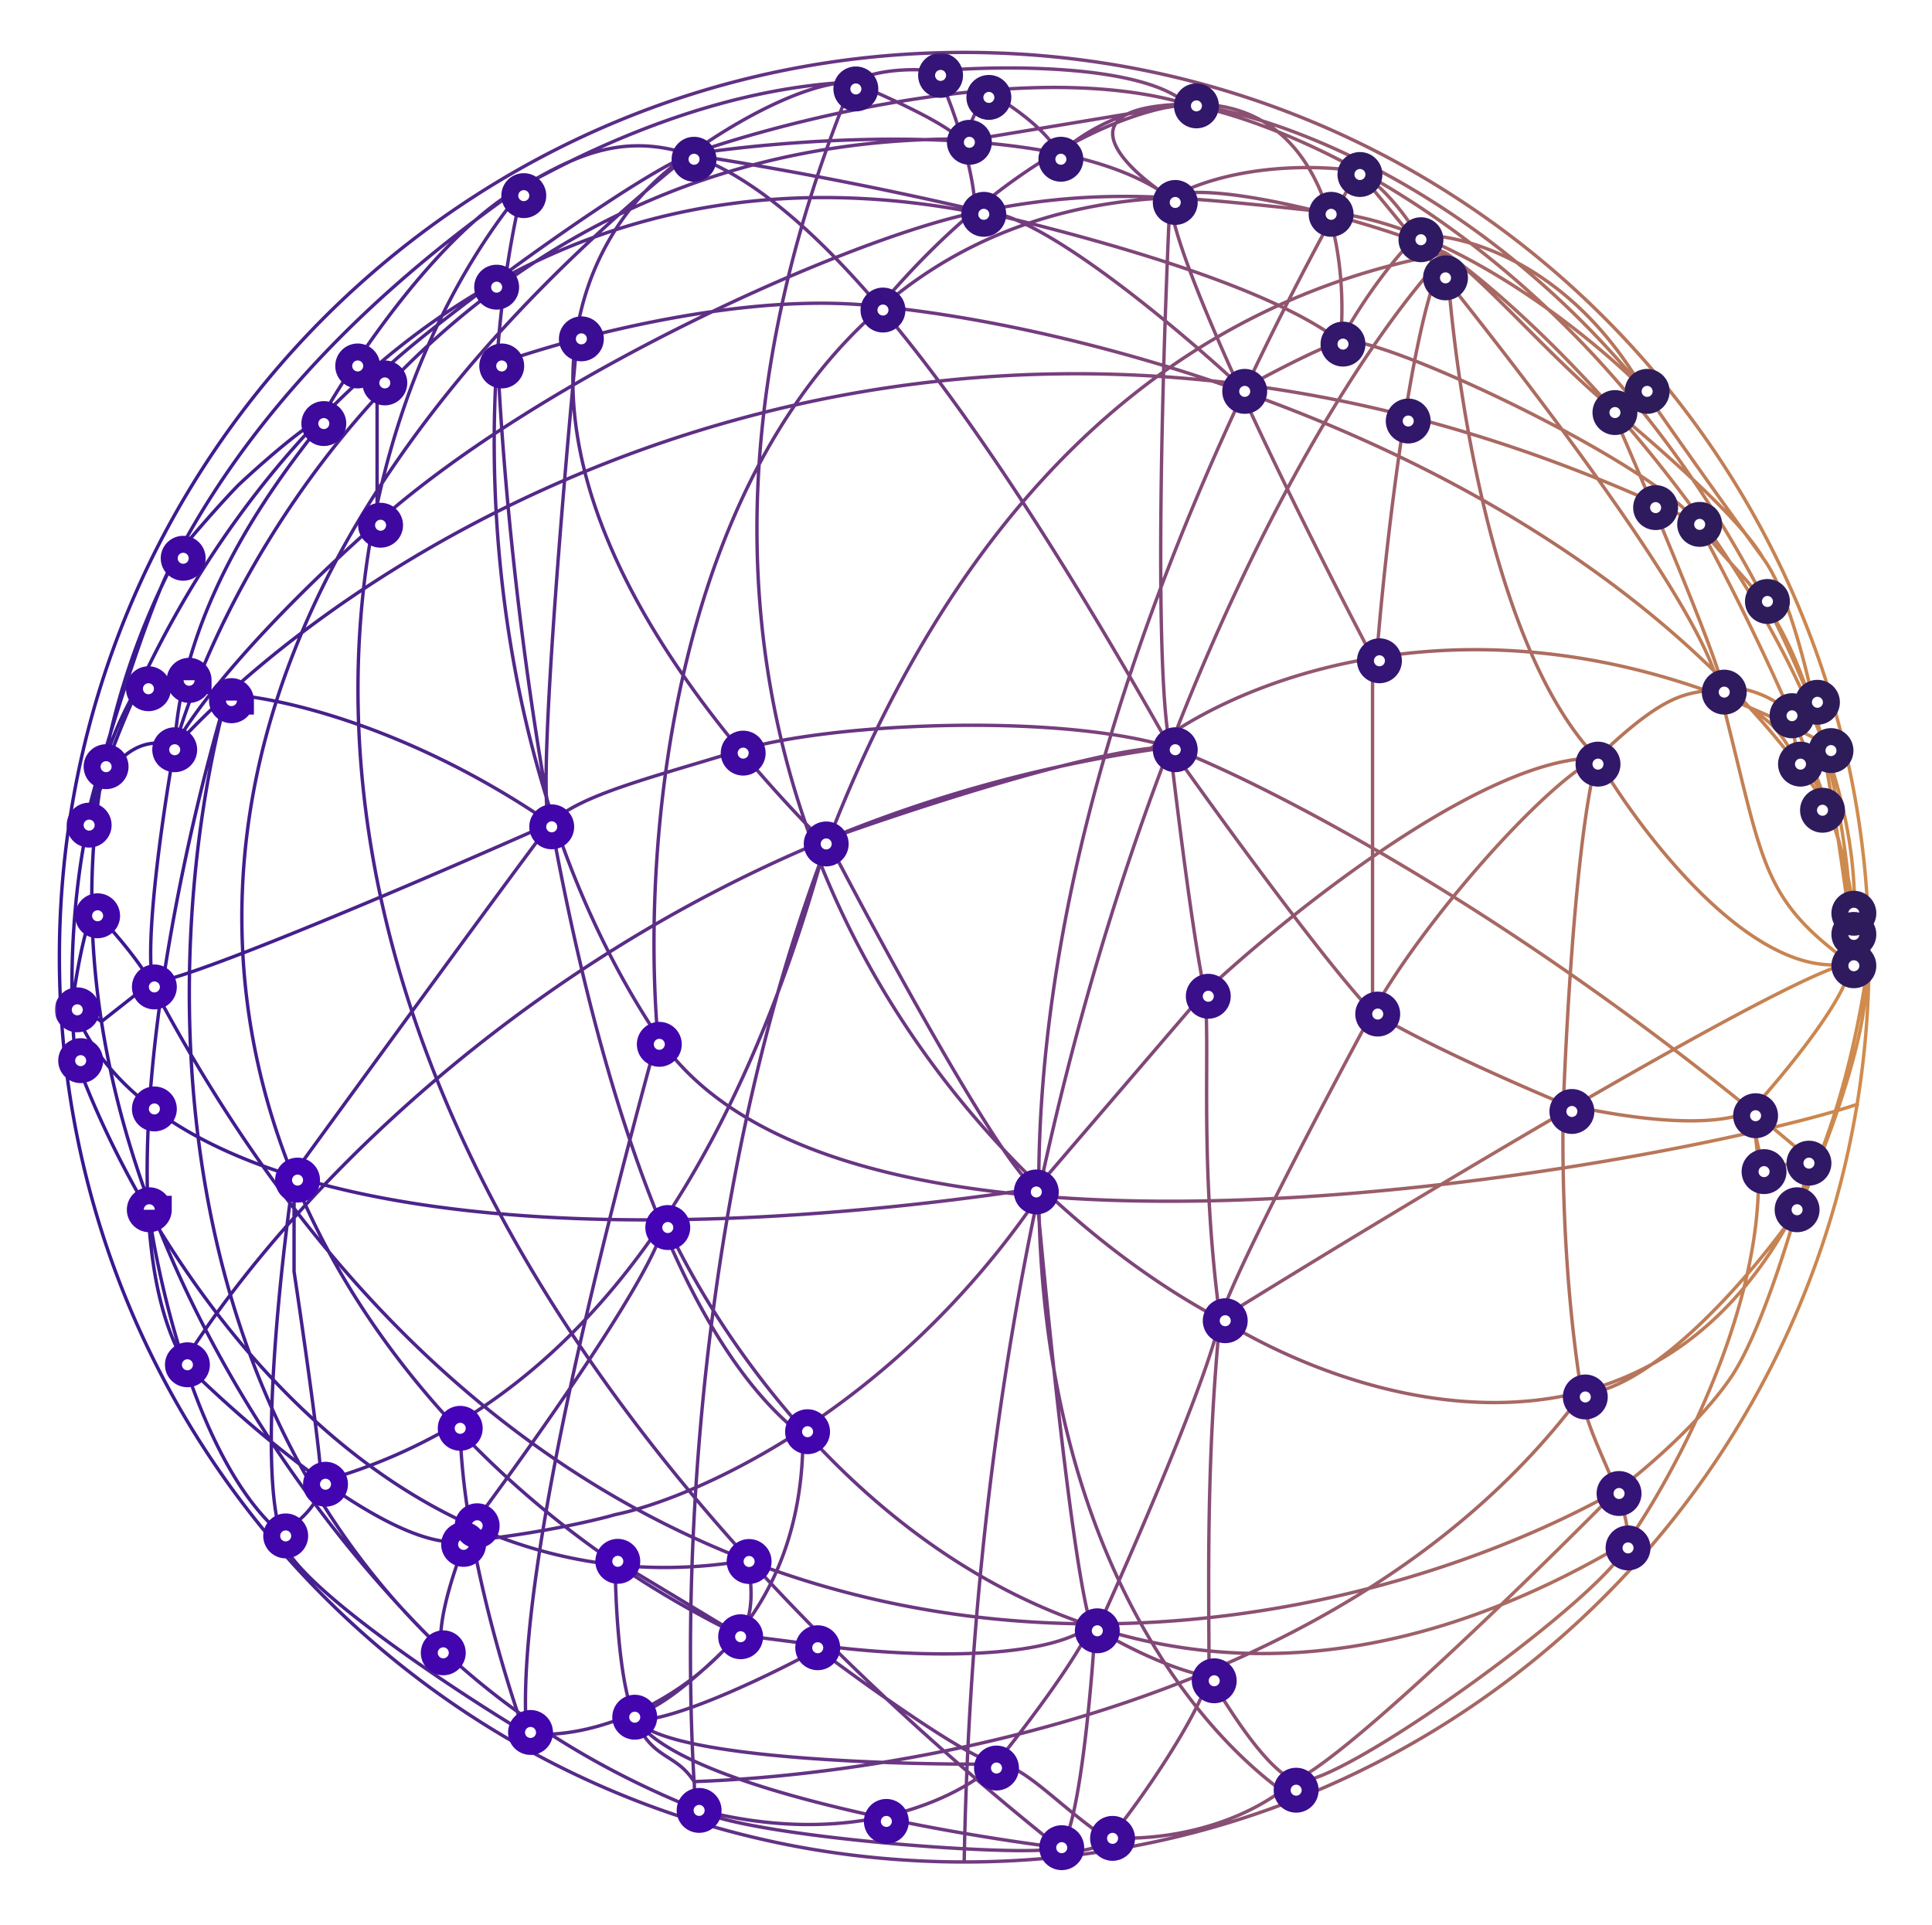 <svg xmlns="http://www.w3.org/2000/svg" width="553" height="551" fill="none"><path stroke="url(#a)" stroke-width=".97" d="M346.065 479.863c0-25.222-.97-60.379 3.153-102.331m-3.153 102.331c5.739 9.295 16.15 26.334 24.492 29.826m-24.492-29.826c-11.639-1.94-27.351-10.45-33.751-14.463m33.751 14.463c-2.855 10.982-19.244 35.236-28.252 46.073m31.405-148.404c-6.063-45.349-2.668-77.601-4.365-93.603m4.365 93.603c-3.492 17.073-25.381 67.413-35.889 90.448m35.889-90.448c4.159-13.578 30.832-64.181 43.649-87.785m-43.649 87.785c53.268-33.061 163.956-99.496 180.416-101.85m-180.416 101.85c52.573 32.479 163.326 57.24 185.751-103.548M349.218 377.532c-68.707-36.353-185.945-158.055-105.243-354.045M344.853 283.93c-3.104-13.968-7.922-52.541-9.942-70.081m9.942 70.081-48.257 56.256m48.257-56.256c24.066-22.553 80.214-67.513 112.275-66.931m-122.217-3.15c13.741 19.48 44.57 61.931 57.956 75.899m-57.956-75.899c-32.737-9.943-98.211-6.792-123.023.901-24.811 7.693-46.158 12.757-54.241 20.921m177.264-21.822c-4.85-23.86-2.021-114.784 0-157.264m0 157.264c-33.601-59.803-60.77-99.829-83.164-126.1m83.164 126.1c-1.598 0-3.413.113-5.411.325m5.411-.325C179.132 234.737 80.049 342.827 49.979 394.262m284.932-180.414c27.187 10.344 101.915 48.445 183.326 118.093m-3.88-114.215c-7.033-12.125-8.003-10.911-21.34-20.612 0-5.625-21.339-56.052-32.009-80.562m53.349 101.174c-.324-3.799-1.213-11.834-2.183-13.58-1.212-2.182-11.397-8.728-20.127-7.032m22.31 20.612c3.697 3.092 6.588 7.923 8.816 13.358m-31.126-33.97c-8.73 1.697-14.065-.243-34.919 19.884m34.919-19.884c12.79 49.076 11.02 59.37 37.587 78.568m-37.587-78.568c-4.85-25.8-70.94-109.49-103.378-148.11m68.459 167.994c-15.035 7.275-49.954 46.802-64.261 72.749m64.261-72.749C450 243 447.5 315.936 447.5 315.936m9.628-98.938c12.771 21.906 45.152 64.31 72.506 58.684m-72.506-58.684C426.477 185.397 415.94 105.326 414 72.5m-21.133 217.247c18.429 11.252 54.633 26.189 54.633 26.189m-54.633-26.189v-102.01M414 72.5c-9.7 15.52-17.657 85.464-19.921 115.237-.416.137-.821.273-1.212.407-19.319-36.659-57.956-114.292-57.956-131.56M414 72.5c-22.31-9.864-70.166-21.642-79.089-15.916M414 72.5c12.188 8.933 29.674 29.6 47.008 44.052M414 72.5c-43.842 46.806-133.628 209.644-138.016 460.469M414 72.5c32.541 23.388 86.483 81.758 107.901 140.159M414 72.5c-190.805 34.415-223.059 305.98-215.335 437.46M383.652 97.69c-7.372 2.523-21.663 10.105-27.887 13.581-19.723-18.403-62.661-54.253-76.628-50.44m104.515 36.86c9.215-3.153 89.238 34.434 102.09 51.894m-102.09-51.894c-32.591-25.025-137.737-46.063-186.236-53.453m186.236 53.453c2.263-22.633-2.91-67.9-41.709-67.9m41.709 67.9c2.991-5.765 11.591-19.905 22.067-30.35m80.023 82.244c12.853 17.459 21.825 19.157 32.495 50.924m-32.495-50.924c-209.709-100.878-377.887.808-435.763 64.261m435.763-64.261c10.199 18.585 27.643 53.391 37.431 81.499m-4.936-30.575C485.259 119.325 432.474 72.852 389.77 49.192m128.467 151.317a209.806 209.806 0 0 1 3.664 12.15m-17.244-52.889c18.915 25.946 26.674 134.342 25.704 101.847-.232-7.773-3.013-18.544-7.188-30.533m-18.516-71.314c-15.132-20.758-29.261-40.982-34.434-48.499m34.434 48.499c-5.777-10.006-23.967-26.808-43.649-43.218m9.215-5.281c-48.693-59.363-107.2-79.042-130.366-81.461m130.366 81.461c-11.607-11.731-37.302-33.013-64.504-43.93m64.504 43.93c-21.34-36.48-51.894-44.487-64.504-43.93m64.504 43.93c-.405-.359-2.813.194-9.215 5.281m-181.871-55.72c-36.132 7.517-123.43 46.316-171.202 88.753m171.202-88.753c21.05-4.38 37.243-5.22 55.774-4.248m-55.774 4.248c0-12.125-7.598-34.515-11.397-40.497m11.397 40.497C149.735 35.87 73.295 125.22 40.521 194.914m67.414-45.329c-38.217 33.949-54.56 56.986-57.956 64.261m57.956-64.261v-40.982c0-4.122 68.869-55.739 89.481-64.365M49.979 213.846c-4.769-2.425-16.053-2.571-23.037 16.247m23.037-16.247c.389-7.256 1.552-14.317 3.259-21.097m-3.259 21.097c-3.583 20.09-9.674 62.234-5.375 70.083m5.375-70.083c17.056-59.179 86.765-176.829 229.158-174.005M26.942 230.093c-8.73 23.522 15.52-61.351 24.492-72.264 7.178-8.729 14.146-16.247 16.732-18.914 5.497-5.173 17.945-16.247 23.765-19.157M26.942 230.093c3.127-10.548 7.635-22.54 13.579-35.179m51.41-75.156c9.376-16.652 33.949-53.204 57.229-66.201m-57.23 66.201c6.304-3.152-27.623 29.012-38.692 72.991M149.16 53.557c29.099-16.248 62.321-28.615 94.815-30.07m-94.815 30.07c12.905-7.206 27.343-16.3 48.256-9.319m-48.256 9.319C-61.908 200.606 46.019 393.812 126.365 472.034c-1.552-8.979 5.188-27.273 8.753-35.297m108.857-413.25c10.864 4.656 27.24 11.98 31.524 16.957m-31.524-16.957c7.76-4.074 19.076-3.799 23.765-3.152m-23.765 3.152c-14.938 0-37.263 13.834-46.559 20.751M313.329 467.98c-1.213 19.159-4.947 58.155-10.185 60.869m10.185-60.869c-.328-.594-.667-1.464-1.015-2.58m-15.718-125.215c-8.923-4.85-43.649-68.626-59.896-99.907m59.896 99.907.255 2.88m-.255-2.88c-36.775 5.532-72.97 8.691-106.493 8.97M236.7 240.278c-12.686 46.685-28.725 82.081-46.597 108.877M236.7 240.278c22.459-8.106 69.81-23.668 92.8-26.105M211.481 467.98l-35.404-21.339c0 10.346 1.018 33.609 5.092 43.891m30.312-22.552 20.854 2.668m-20.854-2.668c-7.033 7.517-22.94 22.552-30.312 22.552m30.312-22.552c4.85-4.895 3.616-16.266 2.393-21.339m-2.393 21.339C77.808 403.06-20.829 220.429 197.416 44.238m34.919 426.41c.587.444 1.2.907 1.837 1.386m-1.837-1.386c20.098 2.968 64.23 6.074 79.979-5.248m-27.115 39.197c-6.705-.373-35.704-21.042-51.027-32.563m51.027 32.563c.65.036 1.296.153 1.94.341m-1.94-.341c-9.683 9.515-40.451 25.474-86.06 13.182m86.06-13.182c7.164-8.833 22.617-29.039 27.115-39.197m-9.17 63.449c-36.94-4.608-113.051-18.723-121.975-38.317m121.975 38.317c-6.219 3.222-90.76-2.961-104.005-11.07m104.005 11.07c2.828 1.05 9.72 1.937 14.669-2.913m-14.669 2.913C40.059 318.728 91.031 125.084 149.402 54.527c-12.109 51.465-10.87 116.229 7.173 174.275m42.09 281.158c-5.287-8.275-11.798-6.109-16.695-17.488m16.695 17.488c.279.438-.226 7.391.474 7.819m-.474-7.819c57.399-1.94 187.772-21.61 254.098-110.848m-271.594 91.42c.265.669.532 1.315.801 1.94m-.801-1.94c2.705 12.416 71.774 14.778 105.97 14.406m-52.967-32.904c-12.446 6.813-40.309 20.438-52.202 20.438m105.169 12.466c8.011 2.348 17.725 13.477 30.069 21.555.753-.807-.331.569.605-.557m-118.674-8.157C39.649 453.602 43.269 278.393 65.014 198.811m305.543 310.878c10.428 4.365 94.331-56.744 95.301-68.383m-95.301 68.383c14.744-6.472 67.591-57.985 92.172-82.933m-92.172 82.933c-17.847 15.326-42.599 17.217-52.744 16.247m148.045-84.63c.352-4.225-1.085-9.249-3.129-14.55m3.129 14.55c-59.625 35.523-111.225 38.082-153.544 24.094m153.544-24.094c16.227-23.357 45.977-80.693 35.162-123.188m-48.257 80.994C446 357.5 447.5 315.936 447.5 315.936m5.263 83.176c21.146-1.552 49.873-35.728 61.594-52.622 11.963-24.492 27.143-72.506 15.277-70.808m-76.871 123.43c.927 8.187 6.38 18.342 9.966 27.644M447.5 315.936s37.224 9.36 53.52 2.182m28.614-42.436c0 8.934-19.076 32.014-28.614 42.436m28.614-42.436c3.177-21.183-.209-42.507-7.733-63.023m-59.172 214.097c7.105-5.255 23.595-19.111 32.713-32.494 9.118-13.384 18.995-47.124 22.795-62.321m-55.508 94.815c-53.843 30.179-152.178 57.231-248.855 19.885m304.363-114.7-13.58 2.667-3.637-16.49M43.19 281.259l-14.147 11.155c-3.169-2.328-6.911-4.203-8.386-4.85m22.532-6.305c9.506 0 80.266-30.393 114.458-45.589M43.189 281.259c-3.654-6.79-12.354-16.57-16.247-20.612-2.716 4.074-5.322 19.642-6.285 26.917m22.532-6.305c.47.894.943 1.784 1.415 2.67m-1.415-87.543 10.049-3.637m11.776 6.062c13.822.566 51.7 8.73 92.633 36.859m-92.633-36.859c-10.297 34.077-24.806 98.095-22.682 146.224M157.647 235.67c-9.118 11.834-52.783 71.698-73.476 100.15m73.476-100.15c-4.462-1.746 3.314-94.33 7.76-140.404m169.504-38.682c13.276.697 27.753 2.324 46.074 4.248 8.15.855 16.511 3.208 24.734 6.509m-70.808-10.757c-29.876-22.41-104.112-17.568-137.495-12.346m137.495 12.346c-13.568-8.766-31.108-26.137 4.946-26.774m-4.946 26.774c18.734-10.025 42.931-9.318 53.758-7.58m-53.758 7.58c-132.888 5.914-153.142 162.47-146.659 240.009M80.292 438.881c3.879-2.102 11.639-8.003 11.639-14.792m-11.64 14.792c0 11.833 46.559 42.921 69.839 56.986m-69.839-56.986c-23.28-19.982-35.006-70.89-37.96-93.846m37.96 93.846c-6.208-19.788 0-76.952 3.88-103.061m7.76 88.269c0-6.79-5.173-42.922-7.76-60.139v-28.13m7.76 88.269c13.091-3.664 26.495-9.123 39.769-17.162m65.716-362.689C226.435 33.926 295.529 16.6 339.76 29.792M197.416 44.238c14.467 4.83 32.032 17.35 54.331 43.51m23.752-47.304 6.548-14.532c5.577 3.003 17.605 10.871 21.097 18.326 4.769-4.815 18.769-14.446 36.616-14.446m-64.261 10.652 3.638-.603M267.74 20.335c18.672-1.663 59.217-2.1 72.02 9.457M21.607 289.747c17.998 42.917 84.951 60.105 168.496 59.408M51.434 388.927c.578.583 1.18 1.184 1.804 1.801m78.462 50.578c20.758-1.94 38.233-5.982 44.377-7.76 11.486-2.372 31.417-9.814 53.724-24.424M131.7 441.306c-20.095 1.878-59.538-31.849-78.462-50.578m78.462 50.578a1089.3 1089.3 0 0 0 3.418-4.569m161.733-93.672c-20.79 30.313-45.073 51.664-67.05 66.057m67.05-66.057c3.305 37.04 10.38 106.038 15.463 122.335M190.103 349.155c-18.111 27.155-38.106 45.479-58.403 57.772m58.403-57.772c8.363 18.282 21.722 39.919 39.698 59.967m-39.698-59.967c0 10.991-34.726 60.34-54.985 87.582m7.737-332.742c20.458-7.355 70.878-20.903 108.892-16.247m88.013-57.956.097.018m-.097-.018-60.623 10.05M44.604 283.928C92.664 373.977 152.94 423.1 213.874 446.64M53.238 390.728c-6.848-11.195-10.094-27.281-10.907-45.693m171.543 101.606c-29.335 4.994-55.636.453-78.756-9.904m15.012 59.13c-6.144-16.857-18.43-58.245-18.43-88.94m18.43 88.94c21.186 4.329 80.993-16.975 79.671-86.745m0 0c21.257 23.706 48.969 45.191 82.513 56.278m29.629-435.608c-.715 0-1.41.006-2.086.018m2.086-.018c-13.895.08-51.387 11.785-90.196 57.956M389.77 49.192c-19.797-10.97-37.428-17.035-49.913-19.382m49.913 19.382a51.482 51.482 0 0 0-1.101-.189m17.05 18.338c-2.475-4.315-9.351-14.023-17.05-18.338m0 0c-156.265 277.603-77.185 426.438-18.112 466.155m-118.81-427.41c62.699 5.973 204.764 43.003 271.426 143.336M142.612 106.178c1.566 31.413 5.897 76.405 13.963 122.624m0 0c5.831 33.413 13.614 67.468 23.716 97.498m-23.716-97.498c7.54 24.257 18.015 47.341 31.677 67.791m-7.961 29.707c12.708 37.777 29.085 69.186 49.862 84.936M180.291 326.3a2509.905 2509.905 0 0 1 7.961-29.707m-7.961 29.707c-19.051 72.915-32.572 139.375-29.434 171.022m37.395-200.729C244.024 380.075 490 330.5 532.059 315.936M198.629 43.372c-32.899 20.289-72.021 87.152 37.586 198.118M135.118 436.737c-60.398-27.056-99.094-93.796-113.51-133.896-.455-4.134-.81-9.335-.951-15.277m19.864-92.65c-17.03 27.107-20.474 66.86-19.864 92.65m514.312-13.58C534.969 130.951 419.018 15 275.984 15 132.951 15 17 130.951 17 273.984s115.951 258.985 258.984 258.985m258.985-258.985c0 109.658-68.153 203.398-164.412 241.174m-94.573 17.811c33.376 0 65.276-6.313 94.573-17.811M329.5 214.173c26.267-20.947 101.522-50.575 192.401-1.514m0 0c5.65 20.961 7.529 40.048 7.733 47.988-.423-6.919-2.261-19.314-6.461-29.563"/><g filter="url(#b)"><mask id="d" width="522" height="521" x="14.697" y="14.152" fill="#000" maskUnits="userSpaceOnUse"><path fill="#fff" d="M14.697 14.152h522v521h-522z"/><path d="M145.037 103.753a2.425 2.425 0 1 1-4.85 0 2.425 2.425 0 0 1 4.85 0ZM143.582 81.2a2.425 2.425 0 1 1-4.85.002 2.425 2.425 0 0 1 4.85-.001Zm-39.769 22.553a2.425 2.425 0 1 1-4.85 0 2.425 2.425 0 0 1 4.85 0Zm7.76 4.85a2.425 2.425 0 1 1-4.85 0 2.425 2.425 0 0 1 4.85 0Zm-17.46 11.64a2.425 2.425 0 1 1-4.85 0 2.425 2.425 0 0 1 4.85 0ZM53.86 158.799a2.425 2.425 0 1 1-4.85.001 2.425 2.425 0 0 1 4.85-.001Zm-9.943 37.344a2.425 2.425 0 1 1-4.85 0 2.425 2.425 0 0 1 4.85 0Zm7.517 17.46a2.425 2.425 0 1 1-4.85 0 2.425 2.425 0 0 1 4.85 0Zm16.247-14.065a2.425 2.425 0 1 1-4.849 0 2.425 2.425 0 0 1 4.85 0Zm-12.125-5.82a2.425 2.425 0 1 1-4.849.001 2.425 2.425 0 0 1 4.85-.001Zm-23.764 24.735a2.425 2.425 0 1 1-4.85 0 2.425 2.425 0 0 1 4.85 0Zm-4.85 16.732a2.425 2.425 0 1 1-4.85 0 2.425 2.425 0 0 1 4.85 0Zm2.425 25.947a2.425 2.425 0 1 1-4.85 0 2.425 2.425 0 0 1 4.85 0Zm16.247 20.37a2.425 2.425 0 1 1-4.85 0 2.425 2.425 0 0 1 4.85 0Zm-22.067 6.547a2.425 2.425 0 1 1-4.85 0 2.425 2.425 0 0 1 4.85 0Zm.97 14.55a2.425 2.425 0 1 1-4.85 0 2.425 2.425 0 0 1 4.85 0Zm21.097 13.822a2.425 2.425 0 1 1-4.85 0 2.425 2.425 0 0 1 4.85 0Zm-1.454 28.857a2.425 2.425 0 1 1-4.851 0 2.425 2.425 0 0 1 4.85 0Zm42.436-8.488a2.425 2.425 0 1 1-4.85 0 2.425 2.425 0 0 1 4.85 0Zm46.559 71.051a2.425 2.425 0 1 1-4.85 0 2.425 2.425 0 0 1 4.85 0Zm-38.557 16.005a2.425 2.425 0 1 1-4.85 0 2.425 2.425 0 0 1 4.85 0ZM83.2 438.638a2.425 2.425 0 1 1-4.85 0 2.425 2.425 0 0 1 4.85 0Zm54.805-2.91a2.425 2.425 0 1 1-4.85 0 2.425 2.425 0 0 1 4.85 0Zm-3.88 5.335a2.425 2.425 0 1 1-4.85 0 2.425 2.425 0 0 1 4.85 0Zm-5.82 31.039a2.425 2.425 0 1 1-4.85 0 2.425 2.425 0 0 1 4.85 0Zm24.977 22.795a2.425 2.425 0 1 1-4.85 0 2.425 2.425 0 0 1 4.85 0Zm24.977-48.984a2.425 2.425 0 1 1-4.85 0 2.425 2.425 0 0 1 4.85 0Zm37.586 0a2.425 2.425 0 1 1-4.849.001 2.425 2.425 0 0 1 4.849-.001Zm16.733-37.102a2.425 2.425 0 1 1-4.85 0 2.425 2.425 0 0 1 4.85 0Zm2.91 61.836a2.425 2.425 0 1 1-4.85 0 2.425 2.425 0 0 1 4.85 0Zm-33.95 46.559a2.424 2.424 0 1 1-4.85 0 2.425 2.425 0 0 1 4.85 0Zm53.592 3.153a2.425 2.425 0 1 1-4.85 0 2.425 2.425 0 0 1 4.85 0Zm31.524-15.277a2.425 2.425 0 1 1-4.85 0 2.425 2.425 0 0 1 4.85 0Zm18.672 22.794a2.425 2.425 0 1 1-4.85 0 2.425 2.425 0 0 1 4.85 0Zm14.55-2.667a2.425 2.425 0 1 1-4.85 0 2.425 2.425 0 0 1 4.85 0Zm29.099-45.104a2.425 2.425 0 1 1-4.85 0 2.425 2.425 0 0 1 4.85 0Zm-33.464-14.307a2.425 2.425 0 1 1-4.85 0 2.425 2.425 0 0 1 4.85 0Zm36.617-88.754a2.425 2.425 0 1 1-4.85 0 2.425 2.425 0 0 1 4.85 0Zm-54.077-36.859a2.425 2.425 0 1 1-4.85 0 2.425 2.425 0 0 1 4.85 0Zm157.137 58.684a2.425 2.425 0 1 1-4.85 0 2.425 2.425 0 0 1 4.85 0Zm-3.838-81.721a2.425 2.425 0 1 1-4.85 0 2.425 2.425 0 0 1 4.85 0Zm52.579 1.213a2.425 2.425 0 1 1-4.85 0 2.425 2.425 0 0 1 4.85 0Zm2.425 16.004a2.425 2.425 0 1 1-4.85 0 2.425 2.425 0 0 1 4.85 0Zm9.457 10.913a2.425 2.425 0 1 1-4.85 0 2.425 2.425 0 0 1 4.85 0Zm3.395-13.338a2.424 2.424 0 1 1-4.85 0 2.425 2.425 0 0 1 4.85 0Zm12.853-65.473a2.425 2.425 0 1 1-4.85 0 2.425 2.425 0 0 1 4.85 0Zm0 8.972a2.425 2.425 0 1 1-4.85 0 2.425 2.425 0 0 1 4.85 0Zm-10.428-75.416a2.424 2.424 0 1 1-4.85 0 2.425 2.425 0 0 1 4.85 0Zm-7.275 3.88a2.424 2.424 0 1 1-4.849 0 2.425 2.425 0 1 1 4.849 0Zm-19.399-6.79a2.425 2.425 0 1 1-4.85 0 2.425 2.425 0 0 1 4.85 0Zm-36.132 20.612a2.424 2.424 0 1 1-4.85 0 2.425 2.425 0 0 1 4.85 0Zm-62.563-29.584a2.425 2.425 0 1 1-4.85 0 2.425 2.425 0 0 1 4.85 0Zm8.244-68.626a2.425 2.425 0 1 1-4.85 0 2.425 2.425 0 0 1 4.85 0Zm-18.672-22.067a2.425 2.425 0 1 1-4.849 0 2.425 2.425 0 0 1 4.849 0Zm-28.129 13.58a2.425 2.425 0 1 1-4.85 0 2.425 2.425 0 0 1 4.85 0Zm130.22 38.071a2.425 2.425 0 1 1-4.85 0 2.425 2.425 0 0 1 4.85 0Zm28.856 68.626a2.424 2.424 0 1 1-4.848.002 2.424 2.424 0 0 1 4.848-.002ZM200.083 44.584a2.424 2.424 0 1 1-4.849.001 2.424 2.424 0 0 1 4.849 0ZM246.4 24.457a2.425 2.425 0 1 1-4.85 0 2.425 2.425 0 0 1 4.85 0Zm91.42 32.495a2.425 2.425 0 1 1-4.85 0 2.425 2.425 0 0 1 4.85 0Zm-54.803 3.394a2.425 2.425 0 1 1-4.85 0 2.425 2.425 0 0 1 4.85 0Zm132.159 18.188a2.425 2.425 0 1 1-4.85 0 2.425 2.425 0 0 1 4.85 0ZM110.36 149.342a2.425 2.425 0 1 1-4.85 0 2.425 2.425 0 0 1 4.85 0Zm57.472-53.349a2.425 2.425 0 1 1-4.85 0 2.425 2.425 0 0 1 4.85 0Zm86.328-8.244a2.425 2.425 0 1 1-4.85-.001 2.425 2.425 0 0 1 4.85 0Zm30.311-60.867a2.424 2.424 0 1 1-4.849.001 2.424 2.424 0 0 1 4.849 0Zm-5.577 12.852a2.425 2.425 0 1 1-4.85 0 2.425 2.425 0 0 1 4.85 0Zm-8.245-19.157a2.425 2.425 0 1 1-4.85.001 2.425 2.425 0 0 1 4.85 0Zm73.234 8.73a2.425 2.425 0 1 1-4.85 0 2.425 2.425 0 0 1 4.85 0Zm-38.799 15.277a2.425 2.425 0 1 1-4.85 0 2.425 2.425 0 0 1 4.85 0Zm85.6 4.366a2.425 2.425 0 1 1-4.85-.001 2.425 2.425 0 0 1 4.85 0Zm-8.245 11.396a2.425 2.425 0 1 1-4.85.001 2.425 2.425 0 0 1 4.85 0Zm25.705 7.275a2.425 2.425 0 1 1-4.85 0 2.425 2.425 0 0 1 4.85 0Zm64.746 43.407a2.425 2.425 0 1 1-4.85 0 2.425 2.425 0 0 1 4.85 0Zm-9.215 6.062a2.425 2.425 0 1 1-4.85 0 2.425 2.425 0 0 1 4.85 0Zm11.64 27.16a2.425 2.425 0 1 1-4.849-.001 2.425 2.425 0 0 1 4.849.001Zm56.744 116.155a2.425 2.425 0 1 1-4.85 0 2.425 2.425 0 0 1 4.85 0Zm-136.282 28.857a2.425 2.425 0 1 1-4.85 0 2.425 2.425 0 0 1 4.85 0Zm-48.499-5.093a2.425 2.425 0 1 1-4.85 0 2.425 2.425 0 0 1 4.85 0ZM159.344 235.67a2.424 2.424 0 1 1-4.85 0 2.425 2.425 0 0 1 4.85 0Zm178.476-22.067a2.425 2.425 0 1 1-4.85 0 2.425 2.425 0 0 1 4.85 0Zm-99.908 26.917a2.425 2.425 0 1 1-4.849.001 2.425 2.425 0 0 1 4.849-.001ZM55.072 389.654a2.425 2.425 0 1 1-4.85 0 2.425 2.425 0 0 1 4.85 0Zm159.076-175.081a2.425 2.425 0 1 1-4.85 0 2.425 2.425 0 0 1 4.85 0Zm-31.039 275.959a2.425 2.425 0 1 1-4.85 0 2.425 2.425 0 0 1 4.85 0Zm30.312-23.037a2.425 2.425 0 1 1-4.85 0 2.425 2.425 0 0 1 4.85 0Zm312.09-253.649a2.425 2.425 0 1 1-4.85 0 2.425 2.425 0 0 1 4.85 0Zm-18.187-42.679a2.425 2.425 0 1 1-4.85 0 2.425 2.425 0 0 1 4.85 0ZM192.566 350.37a2.425 2.425 0 1 1-4.85 0 2.425 2.425 0 0 1 4.85 0Zm-2.425-52.445a2.425 2.425 0 1 1-4.85 0 2.425 2.425 0 0 1 4.85 0ZM464.85 426.5a2.425 2.425 0 1 1-4.85 0 2.425 2.425 0 0 1 4.85 0Zm2.575 15.575a2.425 2.425 0 1 1-4.85 0 2.425 2.425 0 0 1 4.85 0Zm55.661-211.15a2.425 2.425 0 1 1-4.85 0 2.425 2.425 0 0 1 4.85 0Zm-150.661 280.5a2.425 2.425 0 1 1-4.85 0 2.425 2.425 0 0 1 4.85 0ZM151.35 55a2.425 2.425 0 1 1-4.85 0 2.425 2.425 0 0 1 4.85 0Z"/></mask><path fill="#fff" d="M145.037 103.753a2.425 2.425 0 1 1-4.85 0 2.425 2.425 0 0 1 4.85 0ZM143.582 81.2a2.425 2.425 0 1 1-4.85.002 2.425 2.425 0 0 1 4.85-.001Zm-39.769 22.553a2.425 2.425 0 1 1-4.85 0 2.425 2.425 0 0 1 4.85 0Zm7.76 4.85a2.425 2.425 0 1 1-4.85 0 2.425 2.425 0 0 1 4.85 0Zm-17.46 11.64a2.425 2.425 0 1 1-4.85 0 2.425 2.425 0 0 1 4.85 0ZM53.86 158.799a2.425 2.425 0 1 1-4.85.001 2.425 2.425 0 0 1 4.85-.001Zm-9.943 37.344a2.425 2.425 0 1 1-4.85 0 2.425 2.425 0 0 1 4.85 0Zm7.517 17.46a2.425 2.425 0 1 1-4.85 0 2.425 2.425 0 0 1 4.85 0Zm16.247-14.065a2.425 2.425 0 1 1-4.849 0 2.425 2.425 0 0 1 4.85 0Zm-12.125-5.82a2.425 2.425 0 1 1-4.849.001 2.425 2.425 0 0 1 4.85-.001Zm-23.764 24.735a2.425 2.425 0 1 1-4.85 0 2.425 2.425 0 0 1 4.85 0Zm-4.85 16.732a2.425 2.425 0 1 1-4.85 0 2.425 2.425 0 0 1 4.85 0Zm2.425 25.947a2.425 2.425 0 1 1-4.85 0 2.425 2.425 0 0 1 4.85 0Zm16.247 20.37a2.425 2.425 0 1 1-4.85 0 2.425 2.425 0 0 1 4.85 0Zm-22.067 6.547a2.425 2.425 0 1 1-4.85 0 2.425 2.425 0 0 1 4.85 0Zm.97 14.55a2.425 2.425 0 1 1-4.85 0 2.425 2.425 0 0 1 4.85 0Zm21.097 13.822a2.425 2.425 0 1 1-4.85 0 2.425 2.425 0 0 1 4.85 0Zm-1.454 28.857a2.425 2.425 0 1 1-4.851 0 2.425 2.425 0 0 1 4.85 0Zm42.436-8.488a2.425 2.425 0 1 1-4.85 0 2.425 2.425 0 0 1 4.85 0Zm46.559 71.051a2.425 2.425 0 1 1-4.85 0 2.425 2.425 0 0 1 4.85 0Zm-38.557 16.005a2.425 2.425 0 1 1-4.85 0 2.425 2.425 0 0 1 4.85 0ZM83.2 438.638a2.425 2.425 0 1 1-4.85 0 2.425 2.425 0 0 1 4.85 0Zm54.805-2.91a2.425 2.425 0 1 1-4.85 0 2.425 2.425 0 0 1 4.85 0Zm-3.88 5.335a2.425 2.425 0 1 1-4.85 0 2.425 2.425 0 0 1 4.85 0Zm-5.82 31.039a2.425 2.425 0 1 1-4.85 0 2.425 2.425 0 0 1 4.85 0Zm24.977 22.795a2.425 2.425 0 1 1-4.85 0 2.425 2.425 0 0 1 4.85 0Zm24.977-48.984a2.425 2.425 0 1 1-4.85 0 2.425 2.425 0 0 1 4.85 0Zm37.586 0a2.425 2.425 0 1 1-4.849.001 2.425 2.425 0 0 1 4.849-.001Zm16.733-37.102a2.425 2.425 0 1 1-4.85 0 2.425 2.425 0 0 1 4.85 0Zm2.91 61.836a2.425 2.425 0 1 1-4.85 0 2.425 2.425 0 0 1 4.85 0Zm-33.95 46.559a2.424 2.424 0 1 1-4.85 0 2.425 2.425 0 0 1 4.85 0Zm53.592 3.153a2.425 2.425 0 1 1-4.85 0 2.425 2.425 0 0 1 4.85 0Zm31.524-15.277a2.425 2.425 0 1 1-4.85 0 2.425 2.425 0 0 1 4.85 0Zm18.672 22.794a2.425 2.425 0 1 1-4.85 0 2.425 2.425 0 0 1 4.85 0Zm14.55-2.667a2.425 2.425 0 1 1-4.85 0 2.425 2.425 0 0 1 4.85 0Zm29.099-45.104a2.425 2.425 0 1 1-4.85 0 2.425 2.425 0 0 1 4.85 0Zm-33.464-14.307a2.425 2.425 0 1 1-4.85 0 2.425 2.425 0 0 1 4.85 0Zm36.617-88.754a2.425 2.425 0 1 1-4.85 0 2.425 2.425 0 0 1 4.85 0Zm-54.077-36.859a2.425 2.425 0 1 1-4.85 0 2.425 2.425 0 0 1 4.85 0Zm157.137 58.684a2.425 2.425 0 1 1-4.85 0 2.425 2.425 0 0 1 4.85 0Zm-3.838-81.721a2.425 2.425 0 1 1-4.85 0 2.425 2.425 0 0 1 4.85 0Zm52.579 1.213a2.425 2.425 0 1 1-4.85 0 2.425 2.425 0 0 1 4.85 0Zm2.425 16.004a2.425 2.425 0 1 1-4.85 0 2.425 2.425 0 0 1 4.85 0Zm9.457 10.913a2.425 2.425 0 1 1-4.85 0 2.425 2.425 0 0 1 4.85 0Zm3.395-13.338a2.424 2.424 0 1 1-4.85 0 2.425 2.425 0 0 1 4.85 0Zm12.853-65.473a2.425 2.425 0 1 1-4.85 0 2.425 2.425 0 0 1 4.85 0Zm0 8.972a2.425 2.425 0 1 1-4.85 0 2.425 2.425 0 0 1 4.85 0Zm-10.428-75.416a2.424 2.424 0 1 1-4.85 0 2.425 2.425 0 0 1 4.85 0Zm-7.275 3.88a2.424 2.424 0 1 1-4.849 0 2.425 2.425 0 1 1 4.849 0Zm-19.399-6.79a2.425 2.425 0 1 1-4.85 0 2.425 2.425 0 0 1 4.85 0Zm-36.132 20.612a2.424 2.424 0 1 1-4.85 0 2.425 2.425 0 0 1 4.85 0Zm-62.563-29.584a2.425 2.425 0 1 1-4.85 0 2.425 2.425 0 0 1 4.85 0Zm8.244-68.626a2.425 2.425 0 1 1-4.85 0 2.425 2.425 0 0 1 4.85 0Zm-18.672-22.067a2.425 2.425 0 1 1-4.849 0 2.425 2.425 0 0 1 4.849 0Zm-28.129 13.58a2.425 2.425 0 1 1-4.85 0 2.425 2.425 0 0 1 4.85 0Zm130.22 38.071a2.425 2.425 0 1 1-4.85 0 2.425 2.425 0 0 1 4.85 0Zm28.856 68.626a2.424 2.424 0 1 1-4.848.002 2.424 2.424 0 0 1 4.848-.002ZM200.083 44.584a2.424 2.424 0 1 1-4.849.001 2.424 2.424 0 0 1 4.849 0ZM246.4 24.457a2.425 2.425 0 1 1-4.85 0 2.425 2.425 0 0 1 4.85 0Zm91.42 32.495a2.425 2.425 0 1 1-4.85 0 2.425 2.425 0 0 1 4.85 0Zm-54.803 3.394a2.425 2.425 0 1 1-4.85 0 2.425 2.425 0 0 1 4.85 0Zm132.159 18.188a2.425 2.425 0 1 1-4.85 0 2.425 2.425 0 0 1 4.85 0ZM110.36 149.342a2.425 2.425 0 1 1-4.85 0 2.425 2.425 0 0 1 4.85 0Zm57.472-53.349a2.425 2.425 0 1 1-4.85 0 2.425 2.425 0 0 1 4.85 0Zm86.328-8.244a2.425 2.425 0 1 1-4.85-.001 2.425 2.425 0 0 1 4.85 0Zm30.311-60.867a2.424 2.424 0 1 1-4.849.001 2.424 2.424 0 0 1 4.849 0Zm-5.577 12.852a2.425 2.425 0 1 1-4.85 0 2.425 2.425 0 0 1 4.85 0Zm-8.245-19.157a2.425 2.425 0 1 1-4.85.001 2.425 2.425 0 0 1 4.85 0Zm73.234 8.73a2.425 2.425 0 1 1-4.85 0 2.425 2.425 0 0 1 4.85 0Zm-38.799 15.277a2.425 2.425 0 1 1-4.85 0 2.425 2.425 0 0 1 4.85 0Zm85.6 4.366a2.425 2.425 0 1 1-4.85-.001 2.425 2.425 0 0 1 4.85 0Zm-8.245 11.396a2.425 2.425 0 1 1-4.85.001 2.425 2.425 0 0 1 4.85 0Zm25.705 7.275a2.425 2.425 0 1 1-4.85 0 2.425 2.425 0 0 1 4.85 0Zm64.746 43.407a2.425 2.425 0 1 1-4.85 0 2.425 2.425 0 0 1 4.85 0Zm-9.215 6.062a2.425 2.425 0 1 1-4.85 0 2.425 2.425 0 0 1 4.85 0Zm11.64 27.16a2.425 2.425 0 1 1-4.849-.001 2.425 2.425 0 0 1 4.849.001Zm56.744 116.155a2.425 2.425 0 1 1-4.85 0 2.425 2.425 0 0 1 4.85 0Zm-136.282 28.857a2.425 2.425 0 1 1-4.85 0 2.425 2.425 0 0 1 4.85 0Zm-48.499-5.093a2.425 2.425 0 1 1-4.85 0 2.425 2.425 0 0 1 4.85 0ZM159.344 235.67a2.424 2.424 0 1 1-4.85 0 2.425 2.425 0 0 1 4.85 0Zm178.476-22.067a2.425 2.425 0 1 1-4.85 0 2.425 2.425 0 0 1 4.85 0Zm-99.908 26.917a2.425 2.425 0 1 1-4.849.001 2.425 2.425 0 0 1 4.849-.001ZM55.072 389.654a2.425 2.425 0 1 1-4.85 0 2.425 2.425 0 0 1 4.85 0Zm159.076-175.081a2.425 2.425 0 1 1-4.85 0 2.425 2.425 0 0 1 4.85 0Zm-31.039 275.959a2.425 2.425 0 1 1-4.85 0 2.425 2.425 0 0 1 4.85 0Zm30.312-23.037a2.425 2.425 0 1 1-4.85 0 2.425 2.425 0 0 1 4.85 0Zm312.09-253.649a2.425 2.425 0 1 1-4.85 0 2.425 2.425 0 0 1 4.85 0Zm-18.187-42.679a2.425 2.425 0 1 1-4.85 0 2.425 2.425 0 0 1 4.85 0ZM192.566 350.37a2.425 2.425 0 1 1-4.85 0 2.425 2.425 0 0 1 4.85 0Zm-2.425-52.445a2.425 2.425 0 1 1-4.85 0 2.425 2.425 0 0 1 4.85 0ZM464.85 426.5a2.425 2.425 0 1 1-4.85 0 2.425 2.425 0 0 1 4.85 0Zm2.575 15.575a2.425 2.425 0 1 1-4.85 0 2.425 2.425 0 0 1 4.85 0Zm55.661-211.15a2.425 2.425 0 1 1-4.85 0 2.425 2.425 0 0 1 4.85 0Zm-150.661 280.5a2.425 2.425 0 1 1-4.85 0 2.425 2.425 0 0 1 4.85 0ZM151.35 55a2.425 2.425 0 1 1-4.85 0 2.425 2.425 0 0 1 4.85 0Z"/><path stroke="url(#c)" stroke-width="8" d="M145.037 103.753a2.425 2.425 0 1 1-4.85 0 2.425 2.425 0 0 1 4.85 0Z" mask="url(#d)"/><path stroke="url(#e)" stroke-width="8" d="M143.582 81.2a2.425 2.425 0 1 1-4.85.002 2.425 2.425 0 0 1 4.85-.001Z" mask="url(#d)"/><path stroke="url(#f)" stroke-width="8" d="M103.813 103.753a2.425 2.425 0 1 1-4.85 0 2.425 2.425 0 0 1 4.85 0Z" mask="url(#d)"/><path stroke="url(#g)" stroke-width="8" d="M111.573 108.603a2.425 2.425 0 1 1-4.85 0 2.425 2.425 0 0 1 4.85 0Z" mask="url(#d)"/><path stroke="url(#h)" stroke-width="8" d="M94.113 120.243a2.425 2.425 0 1 1-4.85 0 2.425 2.425 0 0 1 4.85 0Z" mask="url(#d)"/><path stroke="url(#i)" stroke-width="8" d="M53.86 158.799a2.425 2.425 0 1 1-4.85.001 2.425 2.425 0 0 1 4.85-.001Z" mask="url(#d)"/><path stroke="url(#j)" stroke-width="8" d="M43.917 196.143a2.425 2.425 0 1 1-4.85 0 2.425 2.425 0 0 1 4.85 0Z" mask="url(#d)"/><path stroke="url(#k)" stroke-width="8" d="M51.434 213.603a2.425 2.425 0 1 1-4.85 0 2.425 2.425 0 0 1 4.85 0Z" mask="url(#d)"/><path stroke="url(#l)" stroke-width="8" d="M67.681 199.538a2.425 2.425 0 1 1-4.849 0 2.425 2.425 0 0 1 4.85 0Z" mask="url(#d)"/><path stroke="url(#m)" stroke-width="8" d="M55.556 193.718a2.425 2.425 0 1 1-4.849.001 2.425 2.425 0 0 1 4.85-.001Z" mask="url(#d)"/><path stroke="url(#n)" stroke-width="8" d="M31.792 218.453a2.425 2.425 0 1 1-4.85 0 2.425 2.425 0 0 1 4.85 0Z" mask="url(#d)"/><path stroke="url(#o)" stroke-width="8" d="M26.942 235.185a2.425 2.425 0 1 1-4.85 0 2.425 2.425 0 0 1 4.85 0Z" mask="url(#d)"/><path stroke="url(#p)" stroke-width="8" d="M29.367 261.132a2.425 2.425 0 1 1-4.85 0 2.425 2.425 0 0 1 4.85 0Z" mask="url(#d)"/><path stroke="url(#q)" stroke-width="8" d="M45.614 281.502a2.425 2.425 0 1 1-4.85 0 2.425 2.425 0 0 1 4.85 0Z" mask="url(#d)"/><path stroke="url(#r)" stroke-width="8" d="M23.547 288.049a2.425 2.425 0 1 1-4.85 0 2.425 2.425 0 0 1 4.85 0Z" mask="url(#d)"/><path stroke="url(#s)" stroke-width="8" d="M24.517 302.599a2.425 2.425 0 1 1-4.85 0 2.425 2.425 0 0 1 4.85 0Z" mask="url(#d)"/><path stroke="url(#t)" stroke-width="8" d="M45.614 316.421a2.425 2.425 0 1 1-4.85 0 2.425 2.425 0 0 1 4.85 0Z" mask="url(#d)"/><path stroke="url(#u)" stroke-width="8" d="M44.16 345.278a2.425 2.425 0 1 1-4.851 0 2.425 2.425 0 0 1 4.85 0Z" mask="url(#d)"/><path stroke="url(#v)" stroke-width="8" d="M86.596 336.79a2.425 2.425 0 1 1-4.85 0 2.425 2.425 0 0 1 4.85 0Z" mask="url(#d)"/><path stroke="url(#w)" stroke-width="8" d="M133.155 407.841a2.425 2.425 0 1 1-4.85 0 2.425 2.425 0 0 1 4.85 0Z" mask="url(#d)"/><path stroke="url(#x)" stroke-width="8" d="M94.598 423.846a2.425 2.425 0 1 1-4.85 0 2.425 2.425 0 0 1 4.85 0Z" mask="url(#d)"/><path stroke="url(#y)" stroke-width="8" d="M83.2 438.638a2.425 2.425 0 1 1-4.85 0 2.425 2.425 0 0 1 4.85 0Z" mask="url(#d)"/><path stroke="url(#z)" stroke-width="8" d="M138.005 435.728a2.425 2.425 0 1 1-4.85 0 2.425 2.425 0 0 1 4.85 0Z" mask="url(#d)"/><path stroke="url(#A)" stroke-width="8" d="M134.125 441.063a2.425 2.425 0 1 1-4.85 0 2.425 2.425 0 0 1 4.85 0Z" mask="url(#d)"/><path stroke="url(#B)" stroke-width="8" d="M128.305 472.102a2.425 2.425 0 1 1-4.85 0 2.425 2.425 0 0 1 4.85 0Z" mask="url(#d)"/><path stroke="url(#C)" stroke-width="8" d="M153.282 494.897a2.425 2.425 0 1 1-4.85 0 2.425 2.425 0 0 1 4.85 0Z" mask="url(#d)"/><path stroke="url(#D)" stroke-width="8" d="M178.259 445.913a2.425 2.425 0 1 1-4.85 0 2.425 2.425 0 0 1 4.85 0Z" mask="url(#d)"/><path stroke="url(#E)" stroke-width="8" d="M215.845 445.913a2.425 2.425 0 1 1-4.849.001 2.425 2.425 0 0 1 4.849-.001Z" mask="url(#d)"/><path stroke="url(#F)" stroke-width="8" d="M232.578 408.811a2.425 2.425 0 1 1-4.85 0 2.425 2.425 0 0 1 4.85 0Z" mask="url(#d)"/><path stroke="url(#G)" stroke-width="8" d="M235.488 470.647a2.425 2.425 0 1 1-4.85 0 2.425 2.425 0 0 1 4.85 0Z" mask="url(#d)"/><path stroke="url(#H)" stroke-width="8" d="M201.538 517.206a2.424 2.424 0 1 1-4.85 0 2.425 2.425 0 0 1 4.85 0Z" mask="url(#d)"/><path stroke="url(#I)" stroke-width="8" d="M255.13 520.359a2.425 2.425 0 1 1-4.85 0 2.425 2.425 0 0 1 4.85 0Z" mask="url(#d)"/><path stroke="url(#J)" stroke-width="8" d="M286.654 505.082a2.425 2.425 0 1 1-4.85 0 2.425 2.425 0 0 1 4.85 0Z" mask="url(#d)"/><path stroke="url(#K)" stroke-width="8" d="M305.326 527.876a2.425 2.425 0 1 1-4.85 0 2.425 2.425 0 0 1 4.85 0Z" mask="url(#d)"/><path stroke="url(#L)" stroke-width="8" d="M319.876 525.209a2.425 2.425 0 1 1-4.85 0 2.425 2.425 0 0 1 4.85 0Z" mask="url(#d)"/><path stroke="url(#M)" stroke-width="8" d="M348.975 480.105a2.425 2.425 0 1 1-4.85 0 2.425 2.425 0 0 1 4.85 0Z" mask="url(#d)"/><path stroke="url(#N)" stroke-width="8" d="M315.511 465.798a2.425 2.425 0 1 1-4.85 0 2.425 2.425 0 0 1 4.85 0Z" mask="url(#d)"/><path stroke="url(#O)" stroke-width="8" d="M352.128 377.044a2.425 2.425 0 1 1-4.85 0 2.425 2.425 0 0 1 4.85 0Z" mask="url(#d)"/><path stroke="url(#P)" stroke-width="8" d="M298.051 340.185a2.425 2.425 0 1 1-4.85 0 2.425 2.425 0 0 1 4.85 0Z" mask="url(#d)"/><path stroke="url(#Q)" stroke-width="8" d="M455.188 398.869a2.425 2.425 0 1 1-4.85 0 2.425 2.425 0 0 1 4.85 0Z" mask="url(#d)"/><path stroke="url(#R)" stroke-width="8" d="M451.35 317.148a2.425 2.425 0 1 1-4.85 0 2.425 2.425 0 0 1 4.85 0Z" mask="url(#d)"/><path stroke="url(#S)" stroke-width="8" d="M503.929 318.361a2.425 2.425 0 1 1-4.85 0 2.425 2.425 0 0 1 4.85 0Z" mask="url(#d)"/><path stroke="url(#T)" stroke-width="8" d="M506.354 334.365a2.425 2.425 0 1 1-4.85 0 2.425 2.425 0 0 1 4.85 0Z" mask="url(#d)"/><path stroke="url(#U)" stroke-width="8" d="M515.811 345.278a2.425 2.425 0 1 1-4.85 0 2.425 2.425 0 0 1 4.85 0Z" mask="url(#d)"/><path stroke="url(#V)" stroke-width="8" d="M519.206 331.94a2.424 2.424 0 1 1-4.85 0 2.425 2.425 0 0 1 4.85 0Z" mask="url(#d)"/><path stroke="url(#W)" stroke-width="8" d="M532.059 266.467a2.425 2.425 0 1 1-4.85 0 2.425 2.425 0 0 1 4.85 0Z" mask="url(#d)"/><path stroke="url(#X)" stroke-width="8" d="M532.059 275.439a2.425 2.425 0 1 1-4.85 0 2.425 2.425 0 0 1 4.85 0Z" mask="url(#d)"/><path stroke="url(#Y)" stroke-width="8" d="M521.631 200.023a2.424 2.424 0 1 1-4.85 0 2.425 2.425 0 0 1 4.85 0Z" mask="url(#d)"/><path stroke="url(#Z)" stroke-width="8" d="M514.356 203.903a2.424 2.424 0 1 1-4.849 0 2.425 2.425 0 1 1 4.849 0Z" mask="url(#d)"/><path stroke="url(#aa)" stroke-width="8" d="M494.957 197.113a2.425 2.425 0 1 1-4.85 0 2.425 2.425 0 0 1 4.85 0Z" mask="url(#d)"/><path stroke="url(#ab)" stroke-width="8" d="M458.825 217.725a2.424 2.424 0 1 1-4.85 0 2.425 2.425 0 0 1 4.85 0Z" mask="url(#d)"/><path stroke="url(#ac)" stroke-width="8" d="M396.262 188.141a2.425 2.425 0 1 1-4.85 0 2.425 2.425 0 0 1 4.85 0Z" mask="url(#d)"/><path stroke="url(#ad)" stroke-width="8" d="M404.506 119.515a2.425 2.425 0 1 1-4.85 0 2.425 2.425 0 0 1 4.85 0Z" mask="url(#d)"/><path stroke="url(#ae)" stroke-width="8" d="M385.834 97.448a2.425 2.425 0 1 1-4.849 0 2.425 2.425 0 0 1 4.849 0Z" mask="url(#d)"/><path stroke="url(#af)" stroke-width="8" d="M357.705 111.028a2.425 2.425 0 1 1-4.85 0 2.425 2.425 0 0 1 4.85 0Z" mask="url(#d)"/><path stroke="url(#ag)" stroke-width="8" d="M487.925 149.099a2.425 2.425 0 1 1-4.85 0 2.425 2.425 0 0 1 4.85 0Z" mask="url(#d)"/><path stroke="url(#ah)" stroke-width="8" d="M516.781 217.725a2.424 2.424 0 1 1-4.848.002 2.424 2.424 0 0 1 4.848-.002Z" mask="url(#d)"/><path stroke="url(#ai)" stroke-width="8" d="M200.083 44.584a2.424 2.424 0 1 1-4.849.001 2.424 2.424 0 0 1 4.849 0Z" mask="url(#d)"/><path stroke="url(#aj)" stroke-width="8" d="M246.4 24.457a2.425 2.425 0 1 1-4.85 0 2.425 2.425 0 0 1 4.85 0Z" mask="url(#d)"/><path stroke="url(#ak)" stroke-width="8" d="M337.82 56.952a2.425 2.425 0 1 1-4.85 0 2.425 2.425 0 0 1 4.85 0Z" mask="url(#d)"/><path stroke="url(#al)" stroke-width="8" d="M283.017 60.346a2.425 2.425 0 1 1-4.85 0 2.425 2.425 0 0 1 4.85 0Z" mask="url(#d)"/><path stroke="url(#am)" stroke-width="8" d="M415.176 78.534a2.425 2.425 0 1 1-4.85 0 2.425 2.425 0 0 1 4.85 0Z" mask="url(#d)"/><path stroke="url(#an)" stroke-width="8" d="M110.36 149.342a2.425 2.425 0 1 1-4.85 0 2.425 2.425 0 0 1 4.85 0Z" mask="url(#d)"/><path stroke="url(#ao)" stroke-width="8" d="M167.832 95.993a2.425 2.425 0 1 1-4.85 0 2.425 2.425 0 0 1 4.85 0Z" mask="url(#d)"/><path stroke="url(#ap)" stroke-width="8" d="M254.16 87.749a2.425 2.425 0 1 1-4.85-.001 2.425 2.425 0 0 1 4.85 0Z" mask="url(#d)"/><path stroke="url(#aq)" stroke-width="8" d="M284.471 26.882a2.424 2.424 0 1 1-4.849.001 2.424 2.424 0 0 1 4.849 0Z" mask="url(#d)"/><path stroke="url(#ar)" stroke-width="8" d="M278.894 39.734a2.425 2.425 0 1 1-4.85 0 2.425 2.425 0 0 1 4.85 0Z" mask="url(#d)"/><path stroke="url(#as)" stroke-width="8" d="M270.649 20.577a2.425 2.425 0 1 1-4.85.001 2.425 2.425 0 0 1 4.85 0Z" mask="url(#d)"/><path stroke="url(#at)" stroke-width="8" d="M343.883 29.307a2.425 2.425 0 1 1-4.85 0 2.425 2.425 0 0 1 4.85 0Z" mask="url(#d)"/><path stroke="url(#au)" stroke-width="8" d="M305.084 44.584a2.425 2.425 0 1 1-4.85 0 2.425 2.425 0 0 1 4.85 0Z" mask="url(#d)"/><path stroke="url(#av)" stroke-width="8" d="M390.684 48.95a2.425 2.425 0 1 1-4.85-.001 2.425 2.425 0 0 1 4.85 0Z" mask="url(#d)"/><path stroke="url(#aw)" stroke-width="8" d="M382.439 60.346a2.425 2.425 0 1 1-4.85.001 2.425 2.425 0 0 1 4.85 0Z" mask="url(#d)"/><path stroke="url(#ax)" stroke-width="8" d="M408.144 67.621a2.425 2.425 0 1 1-4.85 0 2.425 2.425 0 0 1 4.85 0Z" mask="url(#d)"/><path stroke="url(#ay)" stroke-width="8" d="M472.89 111.028a2.425 2.425 0 1 1-4.85 0 2.425 2.425 0 0 1 4.85 0Z" mask="url(#d)"/><path stroke="url(#az)" stroke-width="8" d="M463.675 117.09a2.425 2.425 0 1 1-4.85 0 2.425 2.425 0 0 1 4.85 0Z" mask="url(#d)"/><path stroke="url(#aA)" stroke-width="8" d="M475.315 144.25a2.425 2.425 0 1 1-4.849-.001 2.425 2.425 0 0 1 4.849.001Z" mask="url(#d)"/><path stroke="url(#aB)" stroke-width="8" d="M532.059 260.405a2.425 2.425 0 1 1-4.85 0 2.425 2.425 0 0 1 4.85 0Z" mask="url(#d)"/><path stroke="url(#aC)" stroke-width="8" d="M395.777 289.262a2.425 2.425 0 1 1-4.85 0 2.425 2.425 0 0 1 4.85 0Z" mask="url(#d)"/><path stroke="url(#aD)" stroke-width="8" d="M347.278 284.169a2.425 2.425 0 1 1-4.85 0 2.425 2.425 0 0 1 4.85 0Z" mask="url(#d)"/><path stroke="url(#aE)" stroke-width="8" d="M159.344 235.67a2.424 2.424 0 1 1-4.85 0 2.425 2.425 0 0 1 4.85 0Z" mask="url(#d)"/><path stroke="url(#aF)" stroke-width="8" d="M337.82 213.603a2.425 2.425 0 1 1-4.85 0 2.425 2.425 0 0 1 4.85 0Z" mask="url(#d)"/><path stroke="url(#aG)" stroke-width="8" d="M237.912 240.52a2.425 2.425 0 1 1-4.849.001 2.425 2.425 0 0 1 4.849-.001Z" mask="url(#d)"/><path stroke="url(#aH)" stroke-width="8" d="M55.072 389.654a2.425 2.425 0 1 1-4.85 0 2.425 2.425 0 0 1 4.85 0Z" mask="url(#d)"/><path stroke="url(#aI)" stroke-width="8" d="M214.148 214.573a2.425 2.425 0 1 1-4.85 0 2.425 2.425 0 0 1 4.85 0Z" mask="url(#d)"/><path stroke="url(#aJ)" stroke-width="8" d="M183.109 490.532a2.425 2.425 0 1 1-4.85 0 2.425 2.425 0 0 1 4.85 0Z" mask="url(#d)"/><path stroke="url(#aK)" stroke-width="8" d="M213.421 467.495a2.425 2.425 0 1 1-4.85 0 2.425 2.425 0 0 1 4.85 0Z" mask="url(#d)"/><path stroke="url(#aL)" stroke-width="8" d="M525.511 213.846a2.425 2.425 0 1 1-4.85 0 2.425 2.425 0 0 1 4.85 0Z" mask="url(#d)"/><path stroke="url(#aM)" stroke-width="8" d="M507.324 171.167a2.425 2.425 0 1 1-4.85 0 2.425 2.425 0 0 1 4.85 0Z" mask="url(#d)"/><path stroke="url(#aN)" stroke-width="8" d="M192.566 350.37a2.425 2.425 0 1 1-4.85 0 2.425 2.425 0 0 1 4.85 0Z" mask="url(#d)"/><path stroke="url(#aO)" stroke-width="8" d="M190.141 297.925a2.425 2.425 0 1 1-4.85 0 2.425 2.425 0 0 1 4.85 0Z" mask="url(#d)"/><path stroke="url(#aP)" stroke-width="8" d="M464.85 426.5a2.425 2.425 0 1 1-4.85 0 2.425 2.425 0 0 1 4.85 0Z" mask="url(#d)"/><path stroke="url(#aQ)" stroke-width="8" d="M467.425 442.075a2.425 2.425 0 1 1-4.85 0 2.425 2.425 0 0 1 4.85 0Z" mask="url(#d)"/><path stroke="url(#aR)" stroke-width="8" d="M523.086 230.925a2.425 2.425 0 1 1-4.85 0 2.425 2.425 0 0 1 4.85 0Z" mask="url(#d)"/><path stroke="url(#aS)" stroke-width="8" d="M372.425 511.425a2.425 2.425 0 1 1-4.85 0 2.425 2.425 0 0 1 4.85 0Z" mask="url(#d)"/><path stroke="url(#aT)" stroke-width="8" d="M151.35 55a2.425 2.425 0 1 1-4.85 0 2.425 2.425 0 0 1 4.85 0Z" mask="url(#d)"/></g><defs><radialGradient id="c" cx="0" cy="0" r="1" gradientTransform="rotate(-23.941 921.086 -142.406) scale(433.12 778.94)" gradientUnits="userSpaceOnUse"><stop stop-color="#4700C1"/><stop offset="1" stop-color="#2C1D54"/></radialGradient><radialGradient id="e" cx="0" cy="0" r="1" gradientTransform="rotate(-23.941 921.086 -142.406) scale(433.12 778.94)" gradientUnits="userSpaceOnUse"><stop stop-color="#4700C1"/><stop offset="1" stop-color="#2C1D54"/></radialGradient><radialGradient id="f" cx="0" cy="0" r="1" gradientTransform="rotate(-23.941 921.086 -142.406) scale(433.12 778.94)" gradientUnits="userSpaceOnUse"><stop stop-color="#4700C1"/><stop offset="1" stop-color="#2C1D54"/></radialGradient><radialGradient id="g" cx="0" cy="0" r="1" gradientTransform="rotate(-23.941 921.086 -142.406) scale(433.12 778.94)" gradientUnits="userSpaceOnUse"><stop stop-color="#4700C1"/><stop offset="1" stop-color="#2C1D54"/></radialGradient><radialGradient id="h" cx="0" cy="0" r="1" gradientTransform="rotate(-23.941 921.086 -142.406) scale(433.12 778.94)" gradientUnits="userSpaceOnUse"><stop stop-color="#4700C1"/><stop offset="1" stop-color="#2C1D54"/></radialGradient><radialGradient id="i" cx="0" cy="0" r="1" gradientTransform="rotate(-23.941 921.086 -142.406) scale(433.12 778.94)" gradientUnits="userSpaceOnUse"><stop stop-color="#4700C1"/><stop offset="1" stop-color="#2C1D54"/></radialGradient><radialGradient id="j" cx="0" cy="0" r="1" gradientTransform="rotate(-23.941 921.086 -142.406) scale(433.12 778.94)" gradientUnits="userSpaceOnUse"><stop stop-color="#4700C1"/><stop offset="1" stop-color="#2C1D54"/></radialGradient><radialGradient id="k" cx="0" cy="0" r="1" gradientTransform="rotate(-23.941 921.086 -142.406) scale(433.12 778.94)" gradientUnits="userSpaceOnUse"><stop stop-color="#4700C1"/><stop offset="1" stop-color="#2C1D54"/></radialGradient><radialGradient id="l" cx="0" cy="0" r="1" gradientTransform="rotate(-23.941 921.086 -142.406) scale(433.12 778.94)" gradientUnits="userSpaceOnUse"><stop stop-color="#4700C1"/><stop offset="1" stop-color="#2C1D54"/></radialGradient><radialGradient id="m" cx="0" cy="0" r="1" gradientTransform="rotate(-23.941 921.086 -142.406) scale(433.12 778.94)" gradientUnits="userSpaceOnUse"><stop stop-color="#4700C1"/><stop offset="1" stop-color="#2C1D54"/></radialGradient><radialGradient id="n" cx="0" cy="0" r="1" gradientTransform="rotate(-23.941 921.086 -142.406) scale(433.12 778.94)" gradientUnits="userSpaceOnUse"><stop stop-color="#4700C1"/><stop offset="1" stop-color="#2C1D54"/></radialGradient><radialGradient id="o" cx="0" cy="0" r="1" gradientTransform="rotate(-23.941 921.086 -142.406) scale(433.12 778.94)" gradientUnits="userSpaceOnUse"><stop stop-color="#4700C1"/><stop offset="1" stop-color="#2C1D54"/></radialGradient><radialGradient id="p" cx="0" cy="0" r="1" gradientTransform="rotate(-23.941 921.086 -142.406) scale(433.12 778.94)" gradientUnits="userSpaceOnUse"><stop stop-color="#4700C1"/><stop offset="1" stop-color="#2C1D54"/></radialGradient><radialGradient id="q" cx="0" cy="0" r="1" gradientTransform="rotate(-23.941 921.086 -142.406) scale(433.12 778.94)" gradientUnits="userSpaceOnUse"><stop stop-color="#4700C1"/><stop offset="1" stop-color="#2C1D54"/></radialGradient><radialGradient id="r" cx="0" cy="0" r="1" gradientTransform="rotate(-23.941 921.086 -142.406) scale(433.12 778.94)" gradientUnits="userSpaceOnUse"><stop stop-color="#4700C1"/><stop offset="1" stop-color="#2C1D54"/></radialGradient><radialGradient id="s" cx="0" cy="0" r="1" gradientTransform="rotate(-23.941 921.086 -142.406) scale(433.12 778.94)" gradientUnits="userSpaceOnUse"><stop stop-color="#4700C1"/><stop offset="1" stop-color="#2C1D54"/></radialGradient><radialGradient id="t" cx="0" cy="0" r="1" gradientTransform="rotate(-23.941 921.086 -142.406) scale(433.12 778.94)" gradientUnits="userSpaceOnUse"><stop stop-color="#4700C1"/><stop offset="1" stop-color="#2C1D54"/></radialGradient><radialGradient id="u" cx="0" cy="0" r="1" gradientTransform="rotate(-23.941 921.086 -142.406) scale(433.12 778.94)" gradientUnits="userSpaceOnUse"><stop stop-color="#4700C1"/><stop offset="1" stop-color="#2C1D54"/></radialGradient><radialGradient id="v" cx="0" cy="0" r="1" gradientTransform="rotate(-23.941 921.086 -142.406) scale(433.12 778.94)" gradientUnits="userSpaceOnUse"><stop stop-color="#4700C1"/><stop offset="1" stop-color="#2C1D54"/></radialGradient><radialGradient id="w" cx="0" cy="0" r="1" gradientTransform="rotate(-23.941 921.086 -142.406) scale(433.12 778.94)" gradientUnits="userSpaceOnUse"><stop stop-color="#4700C1"/><stop offset="1" stop-color="#2C1D54"/></radialGradient><radialGradient id="x" cx="0" cy="0" r="1" gradientTransform="rotate(-23.941 921.086 -142.406) scale(433.12 778.94)" gradientUnits="userSpaceOnUse"><stop stop-color="#4700C1"/><stop offset="1" stop-color="#2C1D54"/></radialGradient><radialGradient id="y" cx="0" cy="0" r="1" gradientTransform="rotate(-23.941 921.086 -142.406) scale(433.12 778.94)" gradientUnits="userSpaceOnUse"><stop stop-color="#4700C1"/><stop offset="1" stop-color="#2C1D54"/></radialGradient><radialGradient id="z" cx="0" cy="0" r="1" gradientTransform="rotate(-23.941 921.086 -142.406) scale(433.12 778.94)" gradientUnits="userSpaceOnUse"><stop stop-color="#4700C1"/><stop offset="1" stop-color="#2C1D54"/></radialGradient><radialGradient id="A" cx="0" cy="0" r="1" gradientTransform="rotate(-23.941 921.086 -142.406) scale(433.12 778.94)" gradientUnits="userSpaceOnUse"><stop stop-color="#4700C1"/><stop offset="1" stop-color="#2C1D54"/></radialGradient><radialGradient id="B" cx="0" cy="0" r="1" gradientTransform="rotate(-23.941 921.086 -142.406) scale(433.12 778.94)" gradientUnits="userSpaceOnUse"><stop stop-color="#4700C1"/><stop offset="1" stop-color="#2C1D54"/></radialGradient><radialGradient id="C" cx="0" cy="0" r="1" gradientTransform="rotate(-23.941 921.086 -142.406) scale(433.12 778.94)" gradientUnits="userSpaceOnUse"><stop stop-color="#4700C1"/><stop offset="1" stop-color="#2C1D54"/></radialGradient><radialGradient id="D" cx="0" cy="0" r="1" gradientTransform="rotate(-23.941 921.086 -142.406) scale(433.12 778.94)" gradientUnits="userSpaceOnUse"><stop stop-color="#4700C1"/><stop offset="1" stop-color="#2C1D54"/></radialGradient><radialGradient id="E" cx="0" cy="0" r="1" gradientTransform="rotate(-23.941 921.086 -142.406) scale(433.12 778.94)" gradientUnits="userSpaceOnUse"><stop stop-color="#4700C1"/><stop offset="1" stop-color="#2C1D54"/></radialGradient><radialGradient id="F" cx="0" cy="0" r="1" gradientTransform="rotate(-23.941 921.086 -142.406) scale(433.12 778.94)" gradientUnits="userSpaceOnUse"><stop stop-color="#4700C1"/><stop offset="1" stop-color="#2C1D54"/></radialGradient><radialGradient id="G" cx="0" cy="0" r="1" gradientTransform="rotate(-23.941 921.086 -142.406) scale(433.12 778.94)" gradientUnits="userSpaceOnUse"><stop stop-color="#4700C1"/><stop offset="1" stop-color="#2C1D54"/></radialGradient><radialGradient id="H" cx="0" cy="0" r="1" gradientTransform="rotate(-23.941 921.086 -142.406) scale(433.12 778.94)" gradientUnits="userSpaceOnUse"><stop stop-color="#4700C1"/><stop offset="1" stop-color="#2C1D54"/></radialGradient><radialGradient id="I" cx="0" cy="0" r="1" gradientTransform="rotate(-23.941 921.086 -142.406) scale(433.12 778.94)" gradientUnits="userSpaceOnUse"><stop stop-color="#4700C1"/><stop offset="1" stop-color="#2C1D54"/></radialGradient><radialGradient id="J" cx="0" cy="0" r="1" gradientTransform="rotate(-23.941 921.086 -142.406) scale(433.12 778.94)" gradientUnits="userSpaceOnUse"><stop stop-color="#4700C1"/><stop offset="1" stop-color="#2C1D54"/></radialGradient><radialGradient id="K" cx="0" cy="0" r="1" gradientTransform="rotate(-23.941 921.086 -142.406) scale(433.12 778.94)" gradientUnits="userSpaceOnUse"><stop stop-color="#4700C1"/><stop offset="1" stop-color="#2C1D54"/></radialGradient><radialGradient id="L" cx="0" cy="0" r="1" gradientTransform="rotate(-23.941 921.086 -142.406) scale(433.12 778.94)" gradientUnits="userSpaceOnUse"><stop stop-color="#4700C1"/><stop offset="1" stop-color="#2C1D54"/></radialGradient><radialGradient id="M" cx="0" cy="0" r="1" gradientTransform="rotate(-23.941 921.086 -142.406) scale(433.12 778.94)" gradientUnits="userSpaceOnUse"><stop stop-color="#4700C1"/><stop offset="1" stop-color="#2C1D54"/></radialGradient><radialGradient id="N" cx="0" cy="0" r="1" gradientTransform="rotate(-23.941 921.086 -142.406) scale(433.12 778.94)" gradientUnits="userSpaceOnUse"><stop stop-color="#4700C1"/><stop offset="1" stop-color="#2C1D54"/></radialGradient><radialGradient id="O" cx="0" cy="0" r="1" gradientTransform="rotate(-23.941 921.086 -142.406) scale(433.12 778.94)" gradientUnits="userSpaceOnUse"><stop stop-color="#4700C1"/><stop offset="1" stop-color="#2C1D54"/></radialGradient><radialGradient id="P" cx="0" cy="0" r="1" gradientTransform="rotate(-23.941 921.086 -142.406) scale(433.12 778.94)" gradientUnits="userSpaceOnUse"><stop stop-color="#4700C1"/><stop offset="1" stop-color="#2C1D54"/></radialGradient><radialGradient id="Q" cx="0" cy="0" r="1" gradientTransform="rotate(-23.941 921.086 -142.406) scale(433.12 778.94)" gradientUnits="userSpaceOnUse"><stop stop-color="#4700C1"/><stop offset="1" stop-color="#2C1D54"/></radialGradient><radialGradient id="R" cx="0" cy="0" r="1" gradientTransform="rotate(-23.941 921.086 -142.406) scale(433.12 778.94)" gradientUnits="userSpaceOnUse"><stop stop-color="#4700C1"/><stop offset="1" stop-color="#2C1D54"/></radialGradient><radialGradient id="S" cx="0" cy="0" r="1" gradientTransform="rotate(-23.941 921.086 -142.406) scale(433.12 778.94)" gradientUnits="userSpaceOnUse"><stop stop-color="#4700C1"/><stop offset="1" stop-color="#2C1D54"/></radialGradient><radialGradient id="T" cx="0" cy="0" r="1" gradientTransform="rotate(-23.941 921.086 -142.406) scale(433.12 778.94)" gradientUnits="userSpaceOnUse"><stop stop-color="#4700C1"/><stop offset="1" stop-color="#2C1D54"/></radialGradient><radialGradient id="U" cx="0" cy="0" r="1" gradientTransform="rotate(-23.941 921.086 -142.406) scale(433.12 778.94)" gradientUnits="userSpaceOnUse"><stop stop-color="#4700C1"/><stop offset="1" stop-color="#2C1D54"/></radialGradient><radialGradient id="V" cx="0" cy="0" r="1" gradientTransform="rotate(-23.941 921.086 -142.406) scale(433.12 778.94)" gradientUnits="userSpaceOnUse"><stop stop-color="#4700C1"/><stop offset="1" stop-color="#2C1D54"/></radialGradient><radialGradient id="W" cx="0" cy="0" r="1" gradientTransform="rotate(-23.941 921.086 -142.406) scale(433.12 778.94)" gradientUnits="userSpaceOnUse"><stop stop-color="#4700C1"/><stop offset="1" stop-color="#2C1D54"/></radialGradient><radialGradient id="X" cx="0" cy="0" r="1" gradientTransform="rotate(-23.941 921.086 -142.406) scale(433.12 778.94)" gradientUnits="userSpaceOnUse"><stop stop-color="#4700C1"/><stop offset="1" stop-color="#2C1D54"/></radialGradient><radialGradient id="Y" cx="0" cy="0" r="1" gradientTransform="rotate(-23.941 921.086 -142.406) scale(433.12 778.94)" gradientUnits="userSpaceOnUse"><stop stop-color="#4700C1"/><stop offset="1" stop-color="#2C1D54"/></radialGradient><radialGradient id="Z" cx="0" cy="0" r="1" gradientTransform="rotate(-23.941 921.086 -142.406) scale(433.12 778.94)" gradientUnits="userSpaceOnUse"><stop stop-color="#4700C1"/><stop offset="1" stop-color="#2C1D54"/></radialGradient><radialGradient id="aa" cx="0" cy="0" r="1" gradientTransform="rotate(-23.941 921.086 -142.406) scale(433.12 778.94)" gradientUnits="userSpaceOnUse"><stop stop-color="#4700C1"/><stop offset="1" stop-color="#2C1D54"/></radialGradient><radialGradient id="ab" cx="0" cy="0" r="1" gradientTransform="rotate(-23.941 921.086 -142.406) scale(433.12 778.94)" gradientUnits="userSpaceOnUse"><stop stop-color="#4700C1"/><stop offset="1" stop-color="#2C1D54"/></radialGradient><radialGradient id="ac" cx="0" cy="0" r="1" gradientTransform="rotate(-23.941 921.086 -142.406) scale(433.12 778.94)" gradientUnits="userSpaceOnUse"><stop stop-color="#4700C1"/><stop offset="1" stop-color="#2C1D54"/></radialGradient><radialGradient id="ad" cx="0" cy="0" r="1" gradientTransform="rotate(-23.941 921.086 -142.406) scale(433.12 778.94)" gradientUnits="userSpaceOnUse"><stop stop-color="#4700C1"/><stop offset="1" stop-color="#2C1D54"/></radialGradient><radialGradient id="ae" cx="0" cy="0" r="1" gradientTransform="rotate(-23.941 921.086 -142.406) scale(433.12 778.94)" gradientUnits="userSpaceOnUse"><stop stop-color="#4700C1"/><stop offset="1" stop-color="#2C1D54"/></radialGradient><radialGradient id="af" cx="0" cy="0" r="1" gradientTransform="rotate(-23.941 921.086 -142.406) scale(433.12 778.94)" gradientUnits="userSpaceOnUse"><stop stop-color="#4700C1"/><stop offset="1" stop-color="#2C1D54"/></radialGradient><radialGradient id="ag" cx="0" cy="0" r="1" gradientTransform="rotate(-23.941 921.086 -142.406) scale(433.12 778.94)" gradientUnits="userSpaceOnUse"><stop stop-color="#4700C1"/><stop offset="1" stop-color="#2C1D54"/></radialGradient><radialGradient id="ah" cx="0" cy="0" r="1" gradientTransform="rotate(-23.941 921.086 -142.406) scale(433.12 778.94)" gradientUnits="userSpaceOnUse"><stop stop-color="#4700C1"/><stop offset="1" stop-color="#2C1D54"/></radialGradient><radialGradient id="ai" cx="0" cy="0" r="1" gradientTransform="rotate(-23.941 921.086 -142.406) scale(433.12 778.94)" gradientUnits="userSpaceOnUse"><stop stop-color="#4700C1"/><stop offset="1" stop-color="#2C1D54"/></radialGradient><radialGradient id="aj" cx="0" cy="0" r="1" gradientTransform="rotate(-23.941 921.086 -142.406) scale(433.12 778.94)" gradientUnits="userSpaceOnUse"><stop stop-color="#4700C1"/><stop offset="1" stop-color="#2C1D54"/></radialGradient><radialGradient id="ak" cx="0" cy="0" r="1" gradientTransform="rotate(-23.941 921.086 -142.406) scale(433.12 778.94)" gradientUnits="userSpaceOnUse"><stop stop-color="#4700C1"/><stop offset="1" stop-color="#2C1D54"/></radialGradient><radialGradient id="al" cx="0" cy="0" r="1" gradientTransform="rotate(-23.941 921.086 -142.406) scale(433.12 778.94)" gradientUnits="userSpaceOnUse"><stop stop-color="#4700C1"/><stop offset="1" stop-color="#2C1D54"/></radialGradient><radialGradient id="am" cx="0" cy="0" r="1" gradientTransform="rotate(-23.941 921.086 -142.406) scale(433.12 778.94)" gradientUnits="userSpaceOnUse"><stop stop-color="#4700C1"/><stop offset="1" stop-color="#2C1D54"/></radialGradient><radialGradient id="an" cx="0" cy="0" r="1" gradientTransform="rotate(-23.941 921.086 -142.406) scale(433.12 778.94)" gradientUnits="userSpaceOnUse"><stop stop-color="#4700C1"/><stop offset="1" stop-color="#2C1D54"/></radialGradient><radialGradient id="ao" cx="0" cy="0" r="1" gradientTransform="rotate(-23.941 921.086 -142.406) scale(433.12 778.94)" gradientUnits="userSpaceOnUse"><stop stop-color="#4700C1"/><stop offset="1" stop-color="#2C1D54"/></radialGradient><radialGradient id="ap" cx="0" cy="0" r="1" gradientTransform="rotate(-23.941 921.086 -142.406) scale(433.12 778.94)" gradientUnits="userSpaceOnUse"><stop stop-color="#4700C1"/><stop offset="1" stop-color="#2C1D54"/></radialGradient><radialGradient id="aq" cx="0" cy="0" r="1" gradientTransform="rotate(-23.941 921.086 -142.406) scale(433.12 778.94)" gradientUnits="userSpaceOnUse"><stop stop-color="#4700C1"/><stop offset="1" stop-color="#2C1D54"/></radialGradient><radialGradient id="ar" cx="0" cy="0" r="1" gradientTransform="rotate(-23.941 921.086 -142.406) scale(433.12 778.94)" gradientUnits="userSpaceOnUse"><stop stop-color="#4700C1"/><stop offset="1" stop-color="#2C1D54"/></radialGradient><radialGradient id="as" cx="0" cy="0" r="1" gradientTransform="rotate(-23.941 921.086 -142.406) scale(433.12 778.94)" gradientUnits="userSpaceOnUse"><stop stop-color="#4700C1"/><stop offset="1" stop-color="#2C1D54"/></radialGradient><radialGradient id="at" cx="0" cy="0" r="1" gradientTransform="rotate(-23.941 921.086 -142.406) scale(433.12 778.94)" gradientUnits="userSpaceOnUse"><stop stop-color="#4700C1"/><stop offset="1" stop-color="#2C1D54"/></radialGradient><radialGradient id="au" cx="0" cy="0" r="1" gradientTransform="rotate(-23.941 921.086 -142.406) scale(433.12 778.94)" gradientUnits="userSpaceOnUse"><stop stop-color="#4700C1"/><stop offset="1" stop-color="#2C1D54"/></radialGradient><radialGradient id="av" cx="0" cy="0" r="1" gradientTransform="rotate(-23.941 921.086 -142.406) scale(433.12 778.94)" gradientUnits="userSpaceOnUse"><stop stop-color="#4700C1"/><stop offset="1" stop-color="#2C1D54"/></radialGradient><radialGradient id="aw" cx="0" cy="0" r="1" gradientTransform="rotate(-23.941 921.086 -142.406) scale(433.12 778.94)" gradientUnits="userSpaceOnUse"><stop stop-color="#4700C1"/><stop offset="1" stop-color="#2C1D54"/></radialGradient><radialGradient id="ax" cx="0" cy="0" r="1" gradientTransform="rotate(-23.941 921.086 -142.406) scale(433.12 778.94)" gradientUnits="userSpaceOnUse"><stop stop-color="#4700C1"/><stop offset="1" stop-color="#2C1D54"/></radialGradient><radialGradient id="ay" cx="0" cy="0" r="1" gradientTransform="rotate(-23.941 921.086 -142.406) scale(433.12 778.94)" gradientUnits="userSpaceOnUse"><stop stop-color="#4700C1"/><stop offset="1" stop-color="#2C1D54"/></radialGradient><radialGradient id="az" cx="0" cy="0" r="1" gradientTransform="rotate(-23.941 921.086 -142.406) scale(433.12 778.94)" gradientUnits="userSpaceOnUse"><stop stop-color="#4700C1"/><stop offset="1" stop-color="#2C1D54"/></radialGradient><radialGradient id="aA" cx="0" cy="0" r="1" gradientTransform="rotate(-23.941 921.086 -142.406) scale(433.12 778.94)" gradientUnits="userSpaceOnUse"><stop stop-color="#4700C1"/><stop offset="1" stop-color="#2C1D54"/></radialGradient><radialGradient id="aB" cx="0" cy="0" r="1" gradientTransform="rotate(-23.941 921.086 -142.406) scale(433.12 778.94)" gradientUnits="userSpaceOnUse"><stop stop-color="#4700C1"/><stop offset="1" stop-color="#2C1D54"/></radialGradient><radialGradient id="aC" cx="0" cy="0" r="1" gradientTransform="rotate(-23.941 921.086 -142.406) scale(433.12 778.94)" gradientUnits="userSpaceOnUse"><stop stop-color="#4700C1"/><stop offset="1" stop-color="#2C1D54"/></radialGradient><radialGradient id="aD" cx="0" cy="0" r="1" gradientTransform="rotate(-23.941 921.086 -142.406) scale(433.12 778.94)" gradientUnits="userSpaceOnUse"><stop stop-color="#4700C1"/><stop offset="1" stop-color="#2C1D54"/></radialGradient><radialGradient id="aE" cx="0" cy="0" r="1" gradientTransform="rotate(-23.941 921.086 -142.406) scale(433.12 778.94)" gradientUnits="userSpaceOnUse"><stop stop-color="#4700C1"/><stop offset="1" stop-color="#2C1D54"/></radialGradient><radialGradient id="aF" cx="0" cy="0" r="1" gradientTransform="rotate(-23.941 921.086 -142.406) scale(433.12 778.94)" gradientUnits="userSpaceOnUse"><stop stop-color="#4700C1"/><stop offset="1" stop-color="#2C1D54"/></radialGradient><radialGradient id="aG" cx="0" cy="0" r="1" gradientTransform="rotate(-23.941 921.086 -142.406) scale(433.12 778.94)" gradientUnits="userSpaceOnUse"><stop stop-color="#4700C1"/><stop offset="1" stop-color="#2C1D54"/></radialGradient><radialGradient id="aH" cx="0" cy="0" r="1" gradientTransform="rotate(-23.941 921.086 -142.406) scale(433.12 778.94)" gradientUnits="userSpaceOnUse"><stop stop-color="#4700C1"/><stop offset="1" stop-color="#2C1D54"/></radialGradient><radialGradient id="aI" cx="0" cy="0" r="1" gradientTransform="rotate(-23.941 921.086 -142.406) scale(433.12 778.94)" gradientUnits="userSpaceOnUse"><stop stop-color="#4700C1"/><stop offset="1" stop-color="#2C1D54"/></radialGradient><radialGradient id="aJ" cx="0" cy="0" r="1" gradientTransform="rotate(-23.941 921.086 -142.406) scale(433.12 778.94)" gradientUnits="userSpaceOnUse"><stop stop-color="#4700C1"/><stop offset="1" stop-color="#2C1D54"/></radialGradient><radialGradient id="aK" cx="0" cy="0" r="1" gradientTransform="rotate(-23.941 921.086 -142.406) scale(433.12 778.94)" gradientUnits="userSpaceOnUse"><stop stop-color="#4700C1"/><stop offset="1" stop-color="#2C1D54"/></radialGradient><radialGradient id="aL" cx="0" cy="0" r="1" gradientTransform="rotate(-23.941 921.086 -142.406) scale(433.12 778.94)" gradientUnits="userSpaceOnUse"><stop stop-color="#4700C1"/><stop offset="1" stop-color="#2C1D54"/></radialGradient><radialGradient id="aM" cx="0" cy="0" r="1" gradientTransform="rotate(-23.941 921.086 -142.406) scale(433.12 778.94)" gradientUnits="userSpaceOnUse"><stop stop-color="#4700C1"/><stop offset="1" stop-color="#2C1D54"/></radialGradient><radialGradient id="aN" cx="0" cy="0" r="1" gradientTransform="rotate(-23.941 921.086 -142.406) scale(433.12 778.94)" gradientUnits="userSpaceOnUse"><stop stop-color="#4700C1"/><stop offset="1" stop-color="#2C1D54"/></radialGradient><radialGradient id="aO" cx="0" cy="0" r="1" gradientTransform="rotate(-23.941 921.086 -142.406) scale(433.12 778.94)" gradientUnits="userSpaceOnUse"><stop stop-color="#4700C1"/><stop offset="1" stop-color="#2C1D54"/></radialGradient><radialGradient id="aP" cx="0" cy="0" r="1" gradientTransform="rotate(-23.941 921.086 -142.406) scale(433.12 778.94)" gradientUnits="userSpaceOnUse"><stop stop-color="#4700C1"/><stop offset="1" stop-color="#2C1D54"/></radialGradient><radialGradient id="aQ" cx="0" cy="0" r="1" gradientTransform="rotate(-23.941 921.086 -142.406) scale(433.12 778.94)" gradientUnits="userSpaceOnUse"><stop stop-color="#4700C1"/><stop offset="1" stop-color="#2C1D54"/></radialGradient><radialGradient id="aR" cx="0" cy="0" r="1" gradientTransform="rotate(-23.941 921.086 -142.406) scale(433.12 778.94)" gradientUnits="userSpaceOnUse"><stop stop-color="#4700C1"/><stop offset="1" stop-color="#2C1D54"/></radialGradient><radialGradient id="aS" cx="0" cy="0" r="1" gradientTransform="rotate(-23.941 921.086 -142.406) scale(433.12 778.94)" gradientUnits="userSpaceOnUse"><stop stop-color="#4700C1"/><stop offset="1" stop-color="#2C1D54"/></radialGradient><radialGradient id="aT" cx="0" cy="0" r="1" gradientTransform="rotate(-23.941 921.086 -142.406) scale(433.12 778.94)" gradientUnits="userSpaceOnUse"><stop stop-color="#4700C1"/><stop offset="1" stop-color="#2C1D54"/></radialGradient><linearGradient id="a" x1="17" x2="534.969" y1="273.984" y2="273.984" gradientUnits="userSpaceOnUse"><stop stop-color="#361693"/><stop offset=".538" stop-color="#743C7F"/><stop offset="1" stop-color="#D18C4C"/></linearGradient><filter id="b" width="551.361" height="550.149" x=".697" y=".152" color-interpolation-filters="sRGB" filterUnits="userSpaceOnUse"><feFlood flood-opacity="0" result="BackgroundImageFix"/><feColorMatrix in="SourceAlpha" result="hardAlpha" values="0 0 0 0 0 0 0 0 0 0 0 0 0 0 0 0 0 0 127 0"/><feOffset dx="1" dy="1"/><feGaussianBlur stdDeviation="7.5"/><feComposite in2="hardAlpha" operator="out"/><feColorMatrix values="0 0 0 0 0.564 0 0 0 0 0.515 0 0 0 0 1 0 0 0 0.55 0"/><feBlend in2="BackgroundImageFix" result="effect1_dropShadow_394_12523"/><feBlend in="SourceGraphic" in2="effect1_dropShadow_394_12523" result="shape"/></filter></defs></svg>